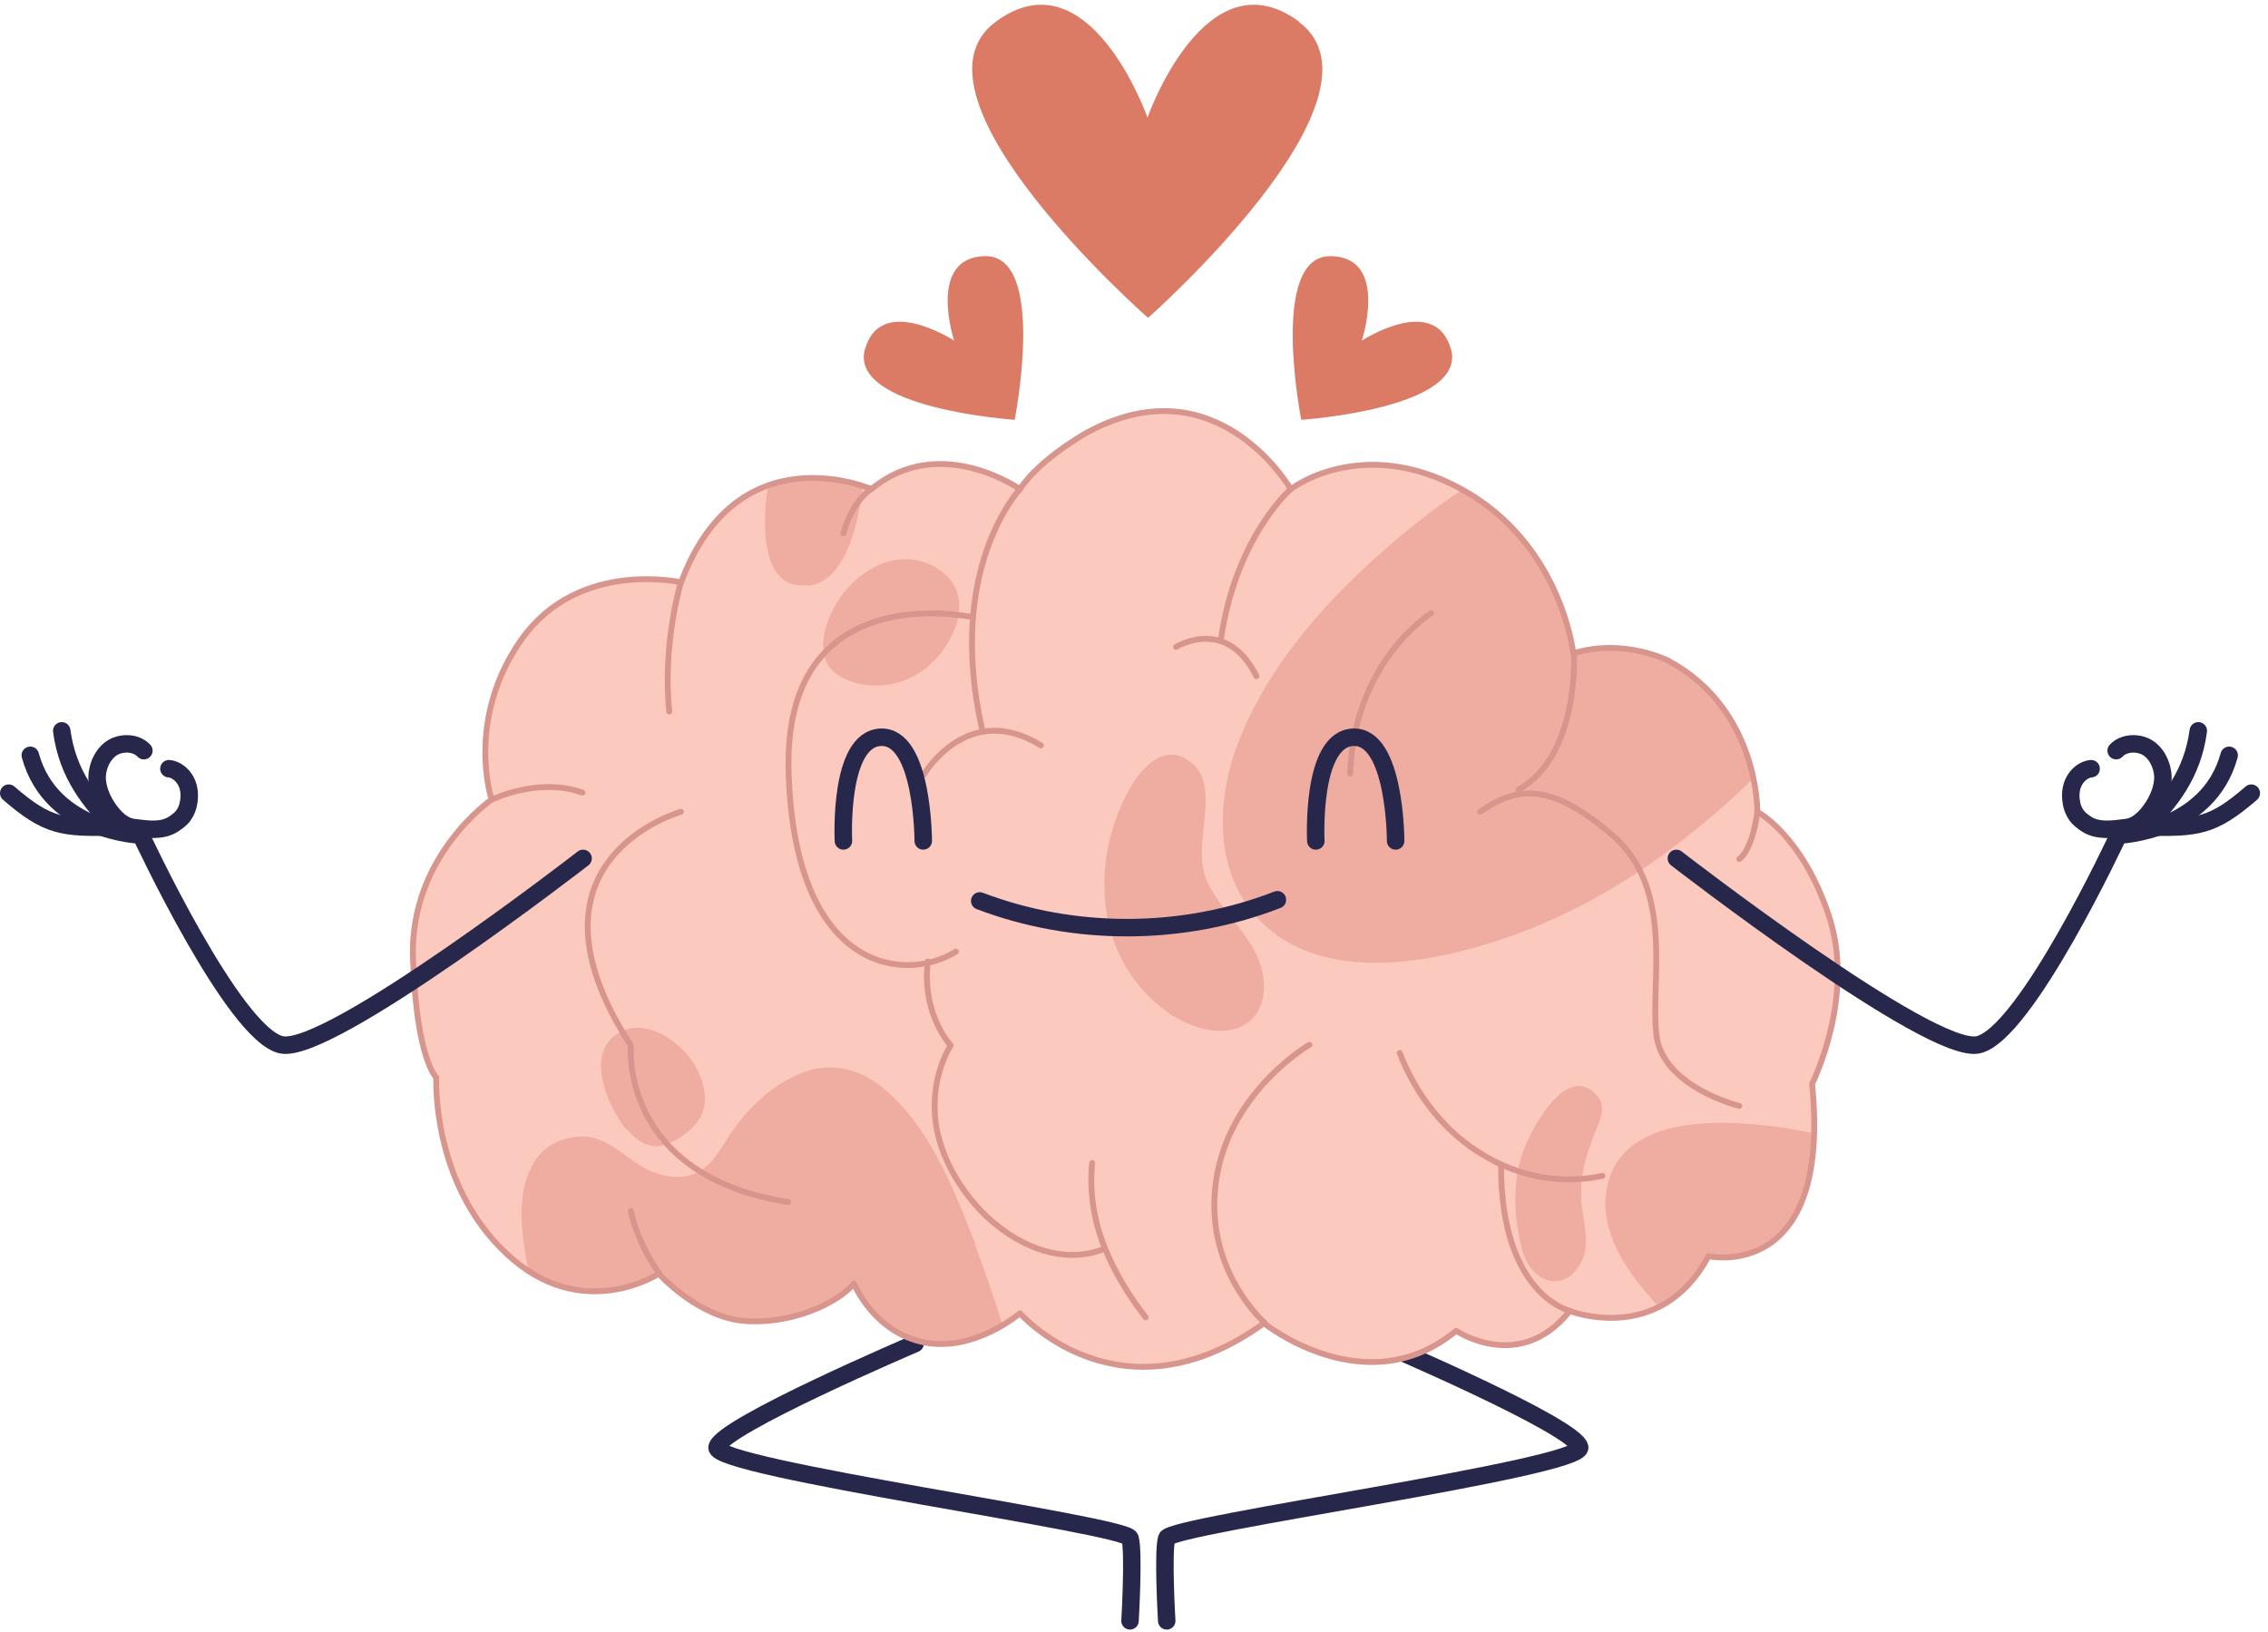 <svg width="271" height="195" viewBox="0 0 271 195" fill="none" xmlns="http://www.w3.org/2000/svg">
<path d="M109.342 160.55C109.342 160.55 86.165 170.433 85.677 172.938C85.19 175.444 134.537 182.195 135.024 183.796C135.511 185.397 135.024 193.679 135.024 193.679" stroke="#26274B" stroke-width="2.088" stroke-linecap="round" stroke-linejoin="round"/>
<path d="M165.091 160.55C165.091 160.55 188.268 170.433 188.755 172.938C189.242 175.444 139.896 182.195 139.409 183.796C138.922 185.397 139.409 193.679 139.409 193.679" stroke="#26274B" stroke-width="2.088" stroke-linecap="round" stroke-linejoin="round"/>
<path d="M81.362 69.582C81.362 69.582 69.182 66.798 62.362 76.334C55.541 85.938 58.742 95.543 58.742 95.543C58.742 95.543 48.929 102.294 49.346 114.474C49.764 126.654 52.13 128.742 52.13 128.742C52.13 128.742 51.504 141.41 60.552 149.831C69.53 158.253 78.718 152.198 78.718 152.198C78.718 152.198 83.311 157.348 88.879 157.835C94.447 158.322 100.085 155.747 102.034 153.381C102.034 153.381 104.4 159.227 110.455 160.41C116.441 161.594 121.87 156.93 121.87 156.93C121.87 156.93 133.841 170.502 151.032 158.114C151.032 158.114 163.212 167.927 174 159.018C174 159.018 181.586 164.169 187.572 156.652C187.572 156.652 198.36 160.898 204.137 150.11C204.137 150.11 218.892 153.381 216.526 129.508C216.526 129.508 221.746 119.138 218.544 109.463C215.342 99.789 209.983 97.005 209.983 97.005C209.983 97.005 210.192 84.825 199.404 78.978C199.404 78.978 194.045 76.194 187.99 78.073C187.99 78.073 186.598 64.989 174.626 58.446C162.655 51.904 154.234 58.446 154.234 58.446C154.234 58.446 145.464 43.204 129.874 51.695C129.874 51.695 124.306 54.758 121.87 58.446C121.87 58.446 112.265 51.695 104.122 58.446C104.122 58.446 88.114 51.417 81.362 69.652V69.582Z" fill="#FBC9BE"/>
<path d="M174.835 58.446C171.216 60.813 167.875 63.527 164.813 66.242C157.923 72.366 151.45 79.814 148.039 88.513C145.047 96.1 144.977 105.635 151.867 111.203C159.732 117.537 172.191 114.822 180.821 111.76C191.818 107.793 201.214 101.042 209.566 92.968C208.731 88.862 206.295 82.667 199.474 78.978C199.474 78.978 194.115 76.194 188.059 78.073C188.059 78.073 186.667 65.128 174.835 58.516V58.446Z" fill="#EFACA0"/>
<path d="M116.58 148.787C114.005 142.175 111.012 134.31 105.235 129.786C102.869 127.907 99.946 127.071 96.953 127.837C92.916 128.951 89.367 132.291 87.139 135.702C86.026 137.372 85.051 139.391 83.033 140.226C80.945 141.131 78.439 140.435 76.56 139.321C74.055 137.72 72.036 135.493 68.835 135.841C66.816 136.05 65.007 137.024 63.893 138.764C61.735 142.105 62.222 146.907 62.919 150.596C62.988 151.014 63.058 151.431 63.197 151.849C71.27 157.069 78.718 152.127 78.718 152.127C78.718 152.127 83.311 157.278 88.879 157.765C94.447 158.252 100.085 155.677 102.034 153.311C102.034 153.311 104.4 159.157 110.455 160.34C114.214 161.036 117.694 159.505 119.782 158.252C118.738 155.051 117.694 151.849 116.511 148.787H116.58Z" fill="#EFACA0"/>
<path d="M96.535 69.999C100.224 69.582 101.686 65.058 102.451 61.926C102.73 60.603 103.008 59.351 103.147 57.959C101.199 57.332 96.535 56.219 91.802 57.889C90.898 63.248 91.176 70.556 96.466 69.93L96.535 69.999Z" fill="#EFACA0"/>
<path d="M213.811 134.867C207.13 133.823 194.184 132.709 192.096 141.548C190.774 147.047 194.602 152.336 198.221 156.164C200.379 155.12 202.536 153.241 204.207 150.109C204.207 150.109 216.387 152.824 216.804 135.424C215.83 135.215 214.786 135.076 213.811 134.867Z" fill="#EFACA0"/>
<path d="M98.554 75.428C98.275 76.82 98.206 78.421 99.041 79.604C99.598 80.37 100.433 80.927 101.268 81.275C103.704 82.249 106.558 82.11 108.924 80.927C111.291 79.743 113.1 77.586 114.075 75.15C114.562 73.897 114.771 72.575 114.492 71.252C114.144 69.582 112.822 68.26 111.36 67.564C105.723 64.849 99.807 70.069 98.554 75.498V75.428Z" fill="#EFACA0"/>
<path d="M74.89 134.936C75.725 135.911 76.839 136.816 78.091 136.955C79.135 137.024 80.11 136.607 81.015 136.05C82.198 135.354 83.311 134.38 83.868 133.127C84.634 131.317 84.077 129.16 83.103 127.42C81.363 124.357 76.63 121.016 73.219 123.94C70.157 126.584 72.802 132.5 74.82 134.936H74.89Z" fill="#EFACA0"/>
<path d="M188.894 143.149C189.034 145.098 189.66 147.116 189.451 149.065C189.242 151.014 187.781 153.102 185.762 153.102C184.649 153.102 183.605 152.406 182.909 151.501C182.213 150.596 181.865 149.483 181.656 148.369C180.89 145.098 180.821 141.618 181.726 138.416C182.491 135.702 186.806 127.141 190.495 130.552C192.235 132.152 191.122 133.823 190.495 135.563C189.521 138.068 188.755 140.435 188.964 143.219L188.894 143.149Z" fill="#EFACA0"/>
<path d="M140.314 121.434C143.098 123.244 147.204 124.079 149.571 121.782C151.798 119.555 151.241 115.727 149.571 113.012C147.9 110.298 145.534 108.14 144.211 105.287C142.263 101.041 145.951 94.36 142.541 91.297C139.131 88.235 135.929 92.132 134.467 95.195C129.943 104.312 131.335 115.727 140.314 121.504V121.434Z" fill="#EFACA0"/>
<path d="M81.362 69.582C81.362 69.582 69.182 66.798 62.362 76.334C55.541 85.938 58.742 95.543 58.742 95.543C58.742 95.543 48.929 102.294 49.346 114.474C49.764 126.654 52.13 128.742 52.13 128.742C52.13 128.742 51.504 141.41 60.552 149.831C69.53 158.253 78.718 152.198 78.718 152.198C78.718 152.198 83.311 157.348 88.879 157.835C94.447 158.322 100.085 155.747 102.034 153.381C102.034 153.381 104.4 159.227 110.455 160.41C116.441 161.594 121.87 156.93 121.87 156.93C121.87 156.93 133.841 170.502 151.032 158.114C151.032 158.114 163.212 167.927 174 159.018C174 159.018 181.586 164.169 187.572 156.652C187.572 156.652 198.36 160.898 204.137 150.11C204.137 150.11 218.892 153.381 216.526 129.508C216.526 129.508 221.746 119.138 218.544 109.463C215.342 99.789 209.983 97.005 209.983 97.005C209.983 97.005 210.192 84.825 199.404 78.978C199.404 78.978 194.045 76.194 187.99 78.073C187.99 78.073 186.598 64.989 174.626 58.446C162.655 51.904 154.234 58.446 154.234 58.446C154.234 58.446 145.464 43.204 129.874 51.695C129.874 51.695 124.306 54.758 121.87 58.446C121.87 58.446 112.265 51.695 104.122 58.446C104.122 58.446 88.114 51.417 81.362 69.652V69.582Z" stroke="#D8958D" stroke-width="0.696" stroke-linecap="round" stroke-linejoin="round"/>
<path d="M81.362 69.582C81.362 69.582 79.135 76.82 79.97 85.033" stroke="#D8958D" stroke-width="0.696" stroke-linecap="round" stroke-linejoin="round"/>
<path d="M121.939 58.377C121.939 58.377 112.961 67.703 117.346 87.122" stroke="#D8958D" stroke-width="0.696" stroke-linecap="round" stroke-linejoin="round"/>
<path d="M110.386 92.551C110.386 92.551 115.606 83.642 124.375 89.071" stroke="#D8958D" stroke-width="0.696" stroke-linecap="round" stroke-linejoin="round"/>
<path d="M100.781 63.736C100.781 63.736 101.686 59.978 104.191 58.377" stroke="#D8958D" stroke-width="0.696" stroke-linecap="round" stroke-linejoin="round"/>
<path d="M154.303 58.377C154.303 58.377 147.691 64.015 145.882 76.403" stroke="#D8958D" stroke-width="0.696" stroke-linecap="round" stroke-linejoin="round"/>
<path d="M140.522 77.308C140.522 77.308 146.508 73.549 150.127 80.788" stroke="#D8958D" stroke-width="0.696" stroke-linecap="round" stroke-linejoin="round"/>
<path d="M188.059 78.004C188.059 78.004 188.825 90.184 181.447 94.36" stroke="#D8958D" stroke-width="0.696" stroke-linecap="round" stroke-linejoin="round"/>
<path d="M78.787 152.198C78.787 152.198 76.212 148.718 75.377 144.681" stroke="#D8958D" stroke-width="0.696" stroke-linecap="round" stroke-linejoin="round"/>
<path d="M58.812 95.543C58.812 95.543 64.241 92.829 69.6 94.708" stroke="#D8958D" stroke-width="0.696" stroke-linecap="round" stroke-linejoin="round"/>
<path d="M209.983 97.005C209.983 97.005 209.496 101.389 207.826 102.642" stroke="#D8958D" stroke-width="0.696" stroke-linecap="round" stroke-linejoin="round"/>
<path d="M116.232 73.758C116.232 73.758 93.334 68.608 94.238 92.55C95.074 116.423 108.367 117.398 114.214 113.709" stroke="#D8958D" stroke-width="0.696" stroke-linecap="round" stroke-linejoin="round"/>
<path d="M171.007 73.272C171.007 73.272 161.75 78.979 161.333 92.481" stroke="#D8958D" stroke-width="0.696" stroke-linecap="round" stroke-linejoin="round"/>
<path d="M207.826 132.153C207.826 132.153 198.778 129.926 197.942 123.801C197.107 117.606 200.239 106.331 192.653 99.789C185.066 93.246 181.099 94.082 176.854 97.005" stroke="#D8958D" stroke-width="0.696" stroke-linecap="round" stroke-linejoin="round"/>
<path d="M187.642 156.652C187.642 156.652 179.359 154.843 179.359 139.322" stroke="#D8958D" stroke-width="0.696" stroke-linecap="round" stroke-linejoin="round"/>
<path d="M151.102 158.044C151.102 158.044 143.724 151.641 145.325 140.992C146.926 130.343 156.461 124.845 156.461 124.845" stroke="#D8958D" stroke-width="0.696" stroke-linecap="round" stroke-linejoin="round"/>
<path d="M81.362 97.005C81.362 97.005 60.969 102.712 75.377 124.914C75.377 124.914 73.985 140.435 94.169 143.637" stroke="#D8958D" stroke-width="0.696" stroke-linecap="round" stroke-linejoin="round"/>
<path d="M130.5 138.974C130.152 142.384 130.709 145.864 131.962 148.996C133.214 152.128 134.954 154.912 136.903 157.418" stroke="#D8958D" stroke-width="0.696" stroke-linecap="round" stroke-linejoin="round"/>
<path d="M110.873 114.892C110.386 118.511 111.43 122.339 113.587 124.914C111.778 127.977 111.221 131.944 112.056 135.493C112.891 139.043 114.84 142.175 117.206 144.681C121.174 148.787 126.811 151.223 131.822 149.274" stroke="#D8958D" stroke-width="0.696" stroke-linecap="round" stroke-linejoin="round"/>
<path d="M167.249 125.819C169.267 131.039 172.817 135.424 177.202 137.999C181.517 140.644 186.598 141.549 191.47 140.505" stroke="#D8958D" stroke-width="0.696" stroke-linecap="round" stroke-linejoin="round"/>
<path d="M200.309 102.573C200.309 102.573 230.654 126.097 236.362 124.845C242.069 123.592 253.135 99.789 253.135 99.789C253.135 99.789 263.854 99.441 266.359 90.253" stroke="#26274B" stroke-width="2.088" stroke-linecap="round" stroke-linejoin="round"/>
<path d="M256.337 98.814C262.531 98.954 264.341 98.814 269.004 94.778" stroke="#26274B" stroke-width="2.088" stroke-linecap="round" stroke-linejoin="round"/>
<path d="M256.337 98.814C259.26 95.822 261.975 92.55 262.671 87.33" stroke="#26274B" stroke-width="2.088" stroke-linecap="round" stroke-linejoin="round"/>
<path d="M252.857 89.697C253.831 88.653 255.711 88.653 256.824 89.488C257.938 90.323 258.564 91.924 258.425 93.316C258.286 94.708 257.59 96.1 256.685 97.214C255.989 98.049 255.154 98.745 254.11 98.884C252.439 99.093 250.699 99.371 249.307 98.466C248.89 98.188 248.403 97.84 248.124 97.422C247.776 96.935 247.567 96.378 247.498 95.822C247.359 94.986 247.428 94.082 247.846 93.316C248.263 92.55 249.029 91.924 249.864 91.854" stroke="#26274B" stroke-width="2.088" stroke-linecap="round" stroke-linejoin="round"/>
<path d="M69.67 102.573C69.67 102.573 39.324 126.097 33.617 124.845C27.91 123.592 16.843 99.789 16.843 99.789C16.843 99.789 6.125 99.441 3.619 90.253" stroke="#26274B" stroke-width="2.088" stroke-linecap="round" stroke-linejoin="round"/>
<path d="M13.711 98.814C7.517 98.954 5.707 98.814 1.044 94.778" stroke="#26274B" stroke-width="2.088" stroke-linecap="round" stroke-linejoin="round"/>
<path d="M13.711 98.814C10.788 95.822 8.074 92.55 7.378 87.33" stroke="#26274B" stroke-width="2.088" stroke-linecap="round" stroke-linejoin="round"/>
<path d="M17.191 89.697C16.217 88.653 14.338 88.653 13.224 89.488C12.11 90.323 11.484 91.924 11.623 93.316C11.762 94.708 12.458 96.1 13.363 97.214C14.059 98.049 14.894 98.745 15.938 98.884C17.609 99.093 19.349 99.371 20.741 98.466C21.158 98.188 21.646 97.84 21.924 97.422C22.272 96.935 22.481 96.378 22.55 95.822C22.69 94.986 22.62 94.082 22.202 93.316C21.785 92.55 21.019 91.924 20.184 91.854" stroke="#26274B" stroke-width="2.088" stroke-linecap="round" stroke-linejoin="round"/>
<path d="M100.781 100.485C100.781 100.485 100.154 88.305 105.235 88.097C110.316 87.888 110.316 100.485 110.316 100.485" stroke="#26274B" stroke-width="2.088" stroke-linecap="round" stroke-linejoin="round"/>
<path d="M157.226 100.485C157.226 100.485 156.6 88.305 161.681 88.097C166.762 87.888 166.762 100.485 166.762 100.485" stroke="#26274B" stroke-width="2.088" stroke-linecap="round" stroke-linejoin="round"/>
<path d="M117.067 107.654C128.412 111.969 141.358 111.9 152.633 107.515" stroke="#26274B" stroke-width="2.088" stroke-linecap="round" stroke-linejoin="round"/>
<path d="M155.278 2.627C144.072 -5.725 137.112 14.042 137.112 14.042C137.112 14.042 130.152 -5.725 118.946 2.627C107.045 11.536 137.182 37.984 137.182 37.984C137.182 37.984 167.11 11.536 155.208 2.627H155.278Z" fill="#DB7B65"/>
<path d="M173.374 41.742C171.494 34.991 162.725 40.698 162.725 40.698C162.725 40.698 165.996 30.746 159.036 30.606C151.589 30.467 155.486 50.164 155.486 50.164C155.486 50.164 175.392 48.842 173.374 41.673V41.742Z" fill="#DB7B65"/>
<path d="M103.356 41.742C105.235 34.991 114.005 40.698 114.005 40.698C114.005 40.698 110.734 30.746 117.694 30.606C125.141 30.467 121.243 50.164 121.243 50.164C121.243 50.164 101.338 48.842 103.356 41.673V41.742Z" fill="#DB7B65"/>
</svg>
